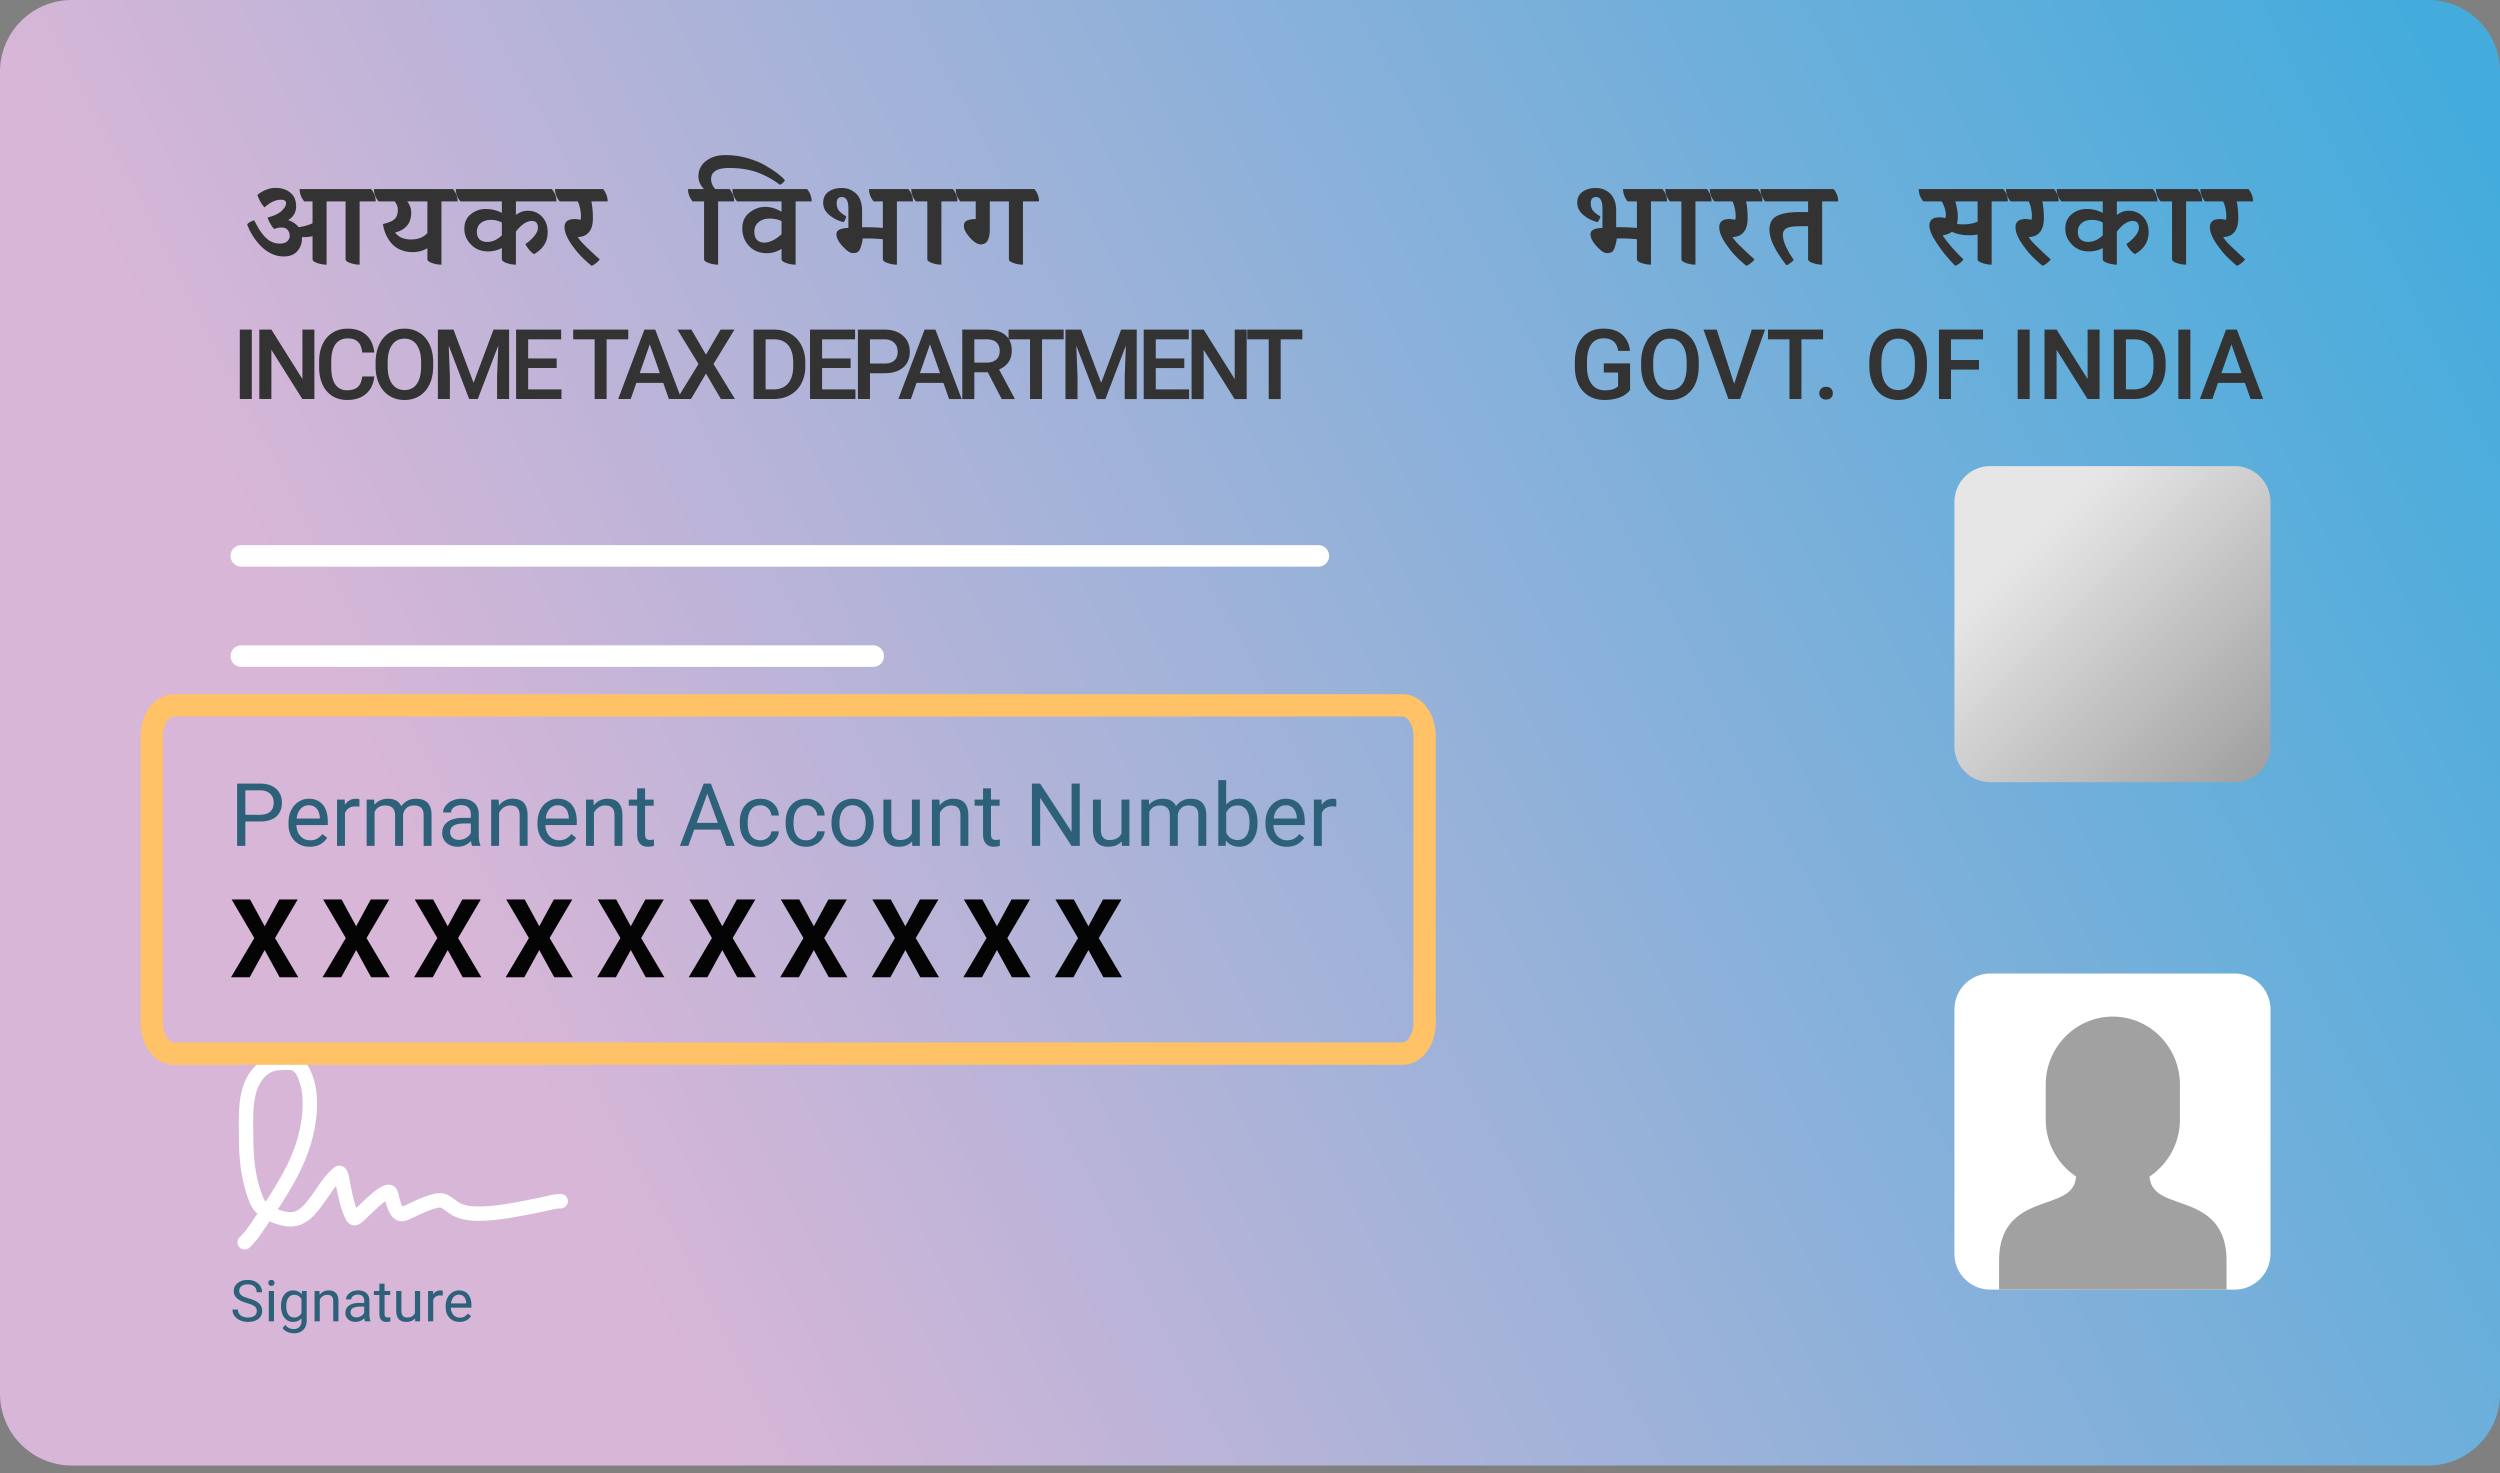<svg width="280" height="165" fill="none" xmlns="http://www.w3.org/2000/svg"><rect width="100%" height="100%" fill="#808080" stroke="none"/><g clip-path="url(#a)"><path d="M0 8.046A8.046 8.046 0 0 1 8.046 0h263.909A8.046 8.046 0 0 1 280 8.046V156.09a8.046 8.046 0 0 1-8.045 8.047H8.046A8.046 8.046 0 0 1 0 156.091V8.046z" fill="url(#b)"/><path d="M147.687 61.055H26.997a1.207 1.207 0 0 0 0 2.413h120.69a1.207 1.207 0 0 0 0-2.413zM97.801 72.277H26.996a1.207 1.207 0 0 0 0 2.413h70.805a1.206 1.206 0 1 0 0-2.413z" fill="#fff"/><path d="M149.662 90.353a2.672 2.672 0 0 0-.435-.035c-.581 0-.977.248-1.184.744v3.678h-.886v-5.183h.861l.016.599c.29-.463.703-.695 1.236-.695.173 0 .303.022.392.067v.825z" fill="#2D6079"/><path d="M218.895 56.226c0-2.222 1.8-4.023 4.022-4.023h27.356a4.023 4.023 0 0 1 4.023 4.023v27.356a4.022 4.022 0 0 1-4.023 4.023h-27.356a4.022 4.022 0 0 1-4.022-4.023V56.226z" fill="url(#c)"/><path d="M218.895 113.057c0-2.221 1.8-4.022 4.022-4.022h27.356a4.023 4.023 0 0 1 4.023 4.022v27.357a4.022 4.022 0 0 1-4.023 4.023h-27.356a4.021 4.021 0 0 1-4.022-4.023v-27.357z" fill="#fff"/><path d="M237.381 114.84h-2.623l-2.623 1.124-1.498 2.248-.75 2.622v4.121l.375 2.997 1.498 2.247 1.5 1.125v1.498l-2.249 1.873-3.371 1.499-1.874 1.124-1.124 2.622v3.747h23.977l.375-1.874-.749-2.622-.749-1.873-2.248-1.499-3.372-1.498-1.498-1.124v-1.498l.749-1.124 1.498-2.623.75-2.622.375-3.747-1.874-4.496-2.248-1.873-2.247-.374z" fill="#A1A1A1"/><path fill-rule="evenodd" clip-rule="evenodd" d="M229.12 121.496c0-4.218 3.365-7.637 7.515-7.637 4.151 0 7.516 3.419 7.516 7.637v3.882a7.663 7.663 0 0 1-3.404 6.393c.053.581.225.992.456 1.308.549.753 1.538 1.127 2.883 1.6l.057.02c1.118.393 2.437.857 3.459 1.798 1.086.997 1.771 2.462 1.771 4.708v3.23h-25.475v-3.23c0-2.246.686-3.711 1.771-4.708 1.022-.941 2.341-1.405 3.459-1.798l.058-.02c1.334-.47 2.319-.841 2.871-1.583l.011-.017c.231-.316.403-.727.455-1.308a7.66 7.66 0 0 1-3.403-6.393v-3.882zm-3.842 21.441h22.715v-1.732c0-1.921-.569-2.982-1.317-3.669-.794-.731-1.859-1.115-3.042-1.532l-.102-.035c-1.203-.424-2.608-.918-3.438-2.054-.48-.658-.743-1.483-.743-2.526v-.405l.345-.202a6.252 6.252 0 0 0 3.075-5.404v-3.882c0-3.443-2.747-6.233-6.136-6.233-3.388 0-6.135 2.79-6.135 6.233v3.882a6.25 6.25 0 0 0 3.075 5.404l.346.202-.001.405c0 .743-.134 1.376-.383 1.916l.055.042-.415.568c-.83 1.136-2.234 1.63-3.438 2.054l-.102.035c-1.184.417-2.248.801-3.042 1.532-.748.687-1.317 1.748-1.317 3.669v1.732z" fill="#A1A1A1"/><path d="M27.668 145.95c-.517-.148-.895-.33-1.131-.546a1.058 1.058 0 0 1-.352-.805c0-.361.143-.658.43-.893.29-.237.664-.354 1.125-.354.315 0 .594.06.84.181.247.122.438.29.572.504.136.214.204.447.204.7h-.607c0-.276-.088-.494-.264-.65-.176-.159-.424-.239-.745-.239-.297 0-.53.066-.697.197a.655.655 0 0 0-.249.544c0 .187.079.346.236.476.16.127.429.244.808.351.381.107.679.226.892.356.216.127.376.278.478.45.105.17.157.373.157.605 0 .371-.144.669-.433.893-.29.222-.676.333-1.16.333-.314 0-.608-.059-.88-.178a1.513 1.513 0 0 1-.632-.498 1.212 1.212 0 0 1-.22-.713h.607c0 .276.101.496.305.657.205.159.478.239.82.239.318 0 .562-.065.732-.195a.634.634 0 0 0 .255-.532c0-.223-.079-.397-.236-.518-.157-.123-.442-.246-.855-.365zM30.684 147.99h-.581v-3.401h.58v3.401zm-.629-4.302c0-.095.028-.174.085-.239.059-.066.145-.097.258-.097.113 0 .199.031.258.097a.343.343 0 0 1 .088.239c0 .093-.03.172-.088.236-.059.062-.145.094-.258.094-.113 0-.2-.032-.258-.094a.343.343 0 0 1-.085-.236zM31.477 146.261c0-.529.122-.95.367-1.263.246-.313.57-.471.975-.471.415 0 .738.146.97.44l.03-.377h.53v3.319c0 .44-.13.786-.392 1.041-.26.253-.61.379-1.05.379a1.73 1.73 0 0 1-.72-.157 1.235 1.235 0 0 1-.538-.43l.302-.349c.25.309.554.462.915.462.282 0 .503-.08.66-.239.159-.159.239-.384.239-.672v-.294c-.233.269-.55.403-.952.403-.399 0-.721-.16-.969-.48-.245-.321-.367-.758-.367-1.312zm.584.067c0 .383.079.685.236.905a.768.768 0 0 0 .66.326c.367 0 .636-.165.808-.498v-1.554c-.178-.324-.446-.486-.802-.486a.771.771 0 0 0-.663.329c-.16.221-.239.547-.239.978zM35.78 144.59l.02.427c.259-.326.599-.49 1.017-.49.72 0 1.082.406 1.088 1.216v2.248h-.582v-2.25c-.002-.246-.058-.428-.17-.544-.108-.118-.279-.176-.512-.176a.837.837 0 0 0-.496.151c-.143.1-.254.232-.333.396v2.423h-.582v-3.401h.55zM40.881 147.991a1.222 1.222 0 0 1-.081-.359c-.27.281-.594.421-.969.421-.335 0-.61-.093-.826-.282a.926.926 0 0 1-.32-.724c0-.353.133-.628.401-.822.27-.198.65-.296 1.139-.296h.565v-.267a.65.65 0 0 0-.182-.485c-.122-.12-.301-.182-.538-.182a.853.853 0 0 0-.522.157c-.14.105-.21.233-.21.381h-.585a.8.8 0 0 1 .18-.491c.121-.159.285-.285.49-.377.207-.092.434-.138.682-.138.392 0 .699.099.92.295.223.195.338.464.346.808v1.566c0 .312.04.56.12.744v.051h-.61zm-.965-.444c.183 0 .355-.047.519-.141a.861.861 0 0 0 .355-.367v-.698h-.456c-.712 0-1.068.208-1.068.625 0 .182.06.325.182.428a.704.704 0 0 0 .468.153zM43.07 143.77v.824h.636v.449h-.635v2.109c0 .136.028.239.085.308.056.067.153.101.29.101.066 0 .158-.013.276-.038v.471a1.681 1.681 0 0 1-.447.063c-.26 0-.455-.079-.587-.236-.133-.156-.198-.38-.198-.669v-2.109h-.62v-.449h.62v-.824h.58zM46.488 147.654c-.226.266-.558.399-.996.399-.363 0-.64-.104-.83-.314-.189-.212-.284-.524-.286-.937v-2.212h.582v2.197c0 .516.21.774.628.774.444 0 .74-.166.886-.498v-2.473h.582v3.4H46.5l-.013-.336zM49.585 145.112a1.695 1.695 0 0 0-.286-.022c-.381 0-.64.162-.776.487v2.414h-.581v-3.401h.565l.01.393a.903.903 0 0 1 .81-.456c.113 0 .2.015.258.045v.54zM51.472 148.053c-.46 0-.836-.15-1.125-.452-.29-.304-.434-.71-.434-1.216v-.108c0-.336.064-.637.192-.901.13-.267.31-.473.54-.623a1.36 1.36 0 0 1 .755-.226c.442 0 .786.145 1.03.438.246.291.368.707.368 1.25v.242h-2.303c.008.335.105.606.292.814a.931.931 0 0 0 .716.308c.206 0 .38-.042.522-.125.143-.084.267-.195.375-.334l.355.276c-.285.439-.713.657-1.283.657zm-.072-3.048a.776.776 0 0 0-.591.257c-.16.17-.258.41-.295.717h1.703v-.043c-.017-.296-.096-.524-.239-.685-.142-.165-.335-.246-.578-.246z" fill="#2D6079"/><path fill-rule="evenodd" clip-rule="evenodd" d="M28.448 119.555c1.165-1.26 2.468-1.332 3.733-1.332.713 0 1.334.172 1.84.619.474.42.756 1.005.982 1.623l-.756.276.756-.276c.618 1.689.578 3.646.341 5.276-.362 2.492-1.241 4.631-2.415 6.735a45.637 45.637 0 0 1-1.814 2.963c.386.147.78.248 1.115.3.59.091 1.045-.09 1.5-.478.473-.403.884-.974 1.365-1.643l.075-.104a28.1 28.1 0 0 0 .365-.525c.2-.29.418-.607.618-.873.36-.483.787-.985 1.31-1.375a.908.908 0 0 1 .42-.176.878.878 0 0 1 .501.076c.252.117.384.319.438.409.12.199.186.441.226.599.044.18.077.363.099.498l.027.17.006.043c.057.255.11.505.163.751.165.782.32 1.518.574 2.175a46.822 46.822 0 0 0 .248-.241 32.11 32.11 0 0 1 1.224-1.141c.427-.373.907-.759 1.329-.985.195-.104.488-.237.81-.236.18 0 .4.043.606.187.207.145.328.344.39.532.061.178.12.409.174.62l.048.184c.074.281.148.531.235.731.042.096.079.161.105.2.24-.104.496-.226.763-.352.602-.287 1.26-.599 1.91-.816l.072-.023c.227-.078.566-.192.91-.256.367-.067.899-.11 1.39.137.303.153.571.355.777.509l.014.011c.23.172.392.293.56.381.869.451 1.995.435 3.204.354 1.545-.105 3.063-.408 4.637-.724.365-.073.733-.147 1.105-.219.206-.04.388-.083.588-.131.15-.035.31-.073.498-.114a6.03 6.03 0 0 1 1.288-.163.804.804 0 1 1 0 1.609c-.281 0-.59.049-.946.126-.119.026-.258.059-.406.093a18.43 18.43 0 0 1-.716.16 229.1 229.1 0 0 0-1.053.209c-1.58.318-3.227.648-4.888.759-1.158.077-2.729.156-4.053-.532a5.424 5.424 0 0 1-.758-.502c-.01-.006-.018-.014-.027-.02a3.768 3.768 0 0 0-.55-.369c-.012-.007-.11-.039-.372.009a5.295 5.295 0 0 0-.696.199c-.022.009-.044.015-.067.024-.564.188-1.062.426-1.606.685-.304.145-.623.296-.977.451-.502.218-1.024.196-1.463-.106-.371-.254-.586-.644-.718-.948a6.754 6.754 0 0 1-.337-1.044 9.866 9.866 0 0 0-.722.582c-.406.355-.818.75-1.161 1.083l-.141.138-.308.298c-.109.103-.24.227-.34.301a1.874 1.874 0 0 1-.333.204c-.133.061-.35.134-.61.092a1.018 1.018 0 0 1-.59-.323 1.631 1.631 0 0 1-.246-.367c-.51-.991-.76-2.186-.972-3.197l-.11-.517a9.85 9.85 0 0 0-.195.252c-.2.266-.365.508-.536.759-.133.194-.27.394-.43.615l-.106.149c-.446.621-.967 1.347-1.594 1.882-.718.612-1.628 1.023-2.79.844a7.153 7.153 0 0 1-1.795-.533c-.118.171-.238.353-.363.539-.53.796-1.129 1.697-1.878 2.396a.804.804 0 1 1-1.098-1.176c.599-.559 1.054-1.241 1.563-2.003.134-.203.272-.41.418-.622a3.203 3.203 0 0 1-.835-1.168c-1.005-2.493-1.238-4.914-1.238-7.533 0-.235-.002-.483-.005-.739-.01-.984-.021-2.084.108-3.13.166-1.335.571-2.708 1.586-3.805zm1.306 15.023a44.125 44.125 0 0 0 1.77-2.886c1.11-1.993 1.903-3.943 2.227-6.183.22-1.517.226-3.165-.26-4.491-.202-.555-.373-.827-.536-.97-.13-.116-.329-.215-.774-.215-1.197 0-1.877.086-2.551.815-.694.75-1.026 1.743-1.17 2.91-.116.928-.107 1.886-.097 2.857.003.27.006.542.006.814 0 2.523.225 4.71 1.12 6.932.058.142.146.282.265.417z" fill="#fff"/><path d="M28.203 44.69h-1.346v-7.775h1.346v7.776zm7.008 0H33.86l-3.466-5.516v5.517h-1.35v-7.776h1.35l3.477 5.538v-5.538h1.34v7.776zm6.71-2.53c-.08.829-.385 1.477-.92 1.943-.533.463-1.244.694-2.13.694-.62 0-1.166-.146-1.64-.437a2.92 2.92 0 0 1-1.089-1.255c-.256-.542-.39-1.17-.4-1.886v-.726c0-.733.13-1.379.39-1.938a2.94 2.94 0 0 1 1.116-1.292c.487-.303 1.05-.454 1.687-.454.858 0 1.549.233 2.072.699.523.466.828 1.125.913 1.976h-1.346c-.064-.56-.227-.961-.49-1.207-.26-.249-.643-.374-1.149-.374-.587 0-1.04.216-1.356.647-.314.427-.474 1.055-.48 1.885v.689c0 .84.149 1.48.448 1.922.302.442.744.662 1.324.662.53 0 .93-.12 1.196-.358.267-.238.436-.635.508-1.19h1.345zm6.596-1.154c0 .762-.131 1.431-.395 2.008-.263.573-.64 1.014-1.132 1.324-.488.306-1.05.46-1.688.46-.63 0-1.192-.154-1.687-.46-.491-.31-.872-.75-1.143-1.32-.267-.568-.402-1.225-.406-1.97v-.437c0-.759.134-1.428.401-2.008.27-.58.65-1.023 1.137-1.33.492-.31 1.054-.464 1.688-.464.633 0 1.194.153 1.682.459.491.302.87.74 1.137 1.313.268.57.403 1.234.407 1.992v.433zm-1.35-.406c0-.861-.165-1.522-.492-1.98-.324-.46-.785-.69-1.383-.69-.584 0-1.041.23-1.373.69-.327.455-.494 1.101-.502 1.938v.448c0 .854.166 1.515.497 1.981.335.467.798.7 1.389.7.598 0 1.057-.228 1.377-.684.324-.456.486-1.121.486-1.997V40.6zm3.627-3.685 2.243 5.96 2.238-5.96h1.746v7.776h-1.346v-2.563l.133-3.429-2.296 5.992h-.966l-2.291-5.986.133 3.423v2.563h-1.346v-7.776h1.752zm11.553 4.304h-3.193v2.393h3.732v1.079h-5.083v-7.776h5.046v1.09h-3.695v2.146h3.193v1.068zm8.02-3.214h-2.425v6.686h-1.34v-6.686h-2.403v-1.09h6.168v1.09zm3.916 4.875h-3.012l-.63 1.81h-1.404l2.937-7.775h1.212l2.942 7.776h-1.41l-.635-1.81zm-2.633-1.09h2.254l-1.127-3.224-1.127 3.225zm7.42-2.066 1.634-2.809h1.559l-2.35 3.856 2.404 3.92H80.74l-1.671-2.852-1.677 2.852h-1.57l2.408-3.92-2.354-3.856h1.559l1.634 2.81zm5.328 4.967v-7.776h2.296c.687 0 1.296.153 1.827.46.534.306.947.74 1.238 1.303.292.562.438 1.207.438 1.933V41c0 .737-.147 1.385-.443 1.944-.291.558-.71.99-1.255 1.292-.54.302-1.162.454-1.863.454h-2.238zm1.35-6.686v5.607h.882c.709 0 1.252-.22 1.629-.662.381-.445.575-1.083.582-1.912v-.433c0-.843-.183-1.488-.55-1.933-.367-.445-.899-.667-1.597-.667h-.945zm9.52 3.214h-3.194v2.393h3.733v1.079h-5.084v-7.776h5.046v1.09h-3.695v2.146h3.193v1.068zm2.17.583v2.889h-1.351v-7.776h2.974c.869 0 1.557.227 2.066.679.513.451.77 1.05.77 1.794 0 .762-.251 1.355-.753 1.778-.499.424-1.199.636-2.099.636h-1.608zm0-1.085h1.623c.48 0 .847-.112 1.1-.336.253-.227.379-.555.379-.983 0-.42-.128-.754-.384-1.004-.257-.252-.61-.382-1.058-.389h-1.66v2.712zm8.225 2.163h-3.011l-.631 1.81h-1.404l2.937-7.775h1.212l2.943 7.776h-1.411l-.635-1.81zm-2.632-1.09h2.253l-1.127-3.224-1.126 3.225zm7.601-.095h-1.506v2.996h-1.351v-7.776h2.734c.897 0 1.59.202 2.077.604.488.403.731.984.731 1.746 0 .52-.126.956-.378 1.309-.25.348-.599.617-1.047.806l1.746 3.241v.07h-1.447l-1.559-2.996zm-1.506-1.084h1.388c.456 0 .812-.114 1.068-.342.256-.231.385-.546.385-.945 0-.417-.119-.739-.358-.967-.235-.228-.588-.345-1.057-.352h-1.426v2.606zm10.004-2.606h-2.424v6.686h-1.34v-6.686h-2.404v-1.09h6.168v1.09zm1.956-1.09 2.244 5.96 2.238-5.96h1.745v7.776h-1.345v-2.563l.133-3.429-2.297 5.992h-.965l-2.292-5.986.134 3.423v2.563h-1.346v-7.776h1.751zm11.553 4.304h-3.193v2.393h3.733v1.079h-5.084v-7.776h5.046v1.09h-3.695v2.146h3.193v1.068zm6.988 3.472h-1.351l-3.466-5.517v5.517h-1.352v-7.776h1.352l3.477 5.538v-5.538h1.34v7.776zm6.233-6.686h-2.424v6.686h-1.341v-6.686h-2.402v-1.09h6.167v1.09zM186.707 22.555h-1.798v7.086c-.35 0-.7-.06-1.05-.183-.35-.123-.525-.263-.525-.42v-2.244c-.892-.079-1.645-.105-2.257-.079a4.343 4.343 0 0 1-.21.945c-.096.297-.21.485-.341.564-.088.061-.223.1-.407.118-.183.009-.323-.008-.42-.052-.245-.096-.569-.368-.97-.814-.395-.455-.591-.87-.591-1.247 0-.21.096-.371.288-.485.192-.123.542-.197 1.05-.223v-2.218c-.008-.823-.249-1.234-.722-1.234-.394 0-.59.236-.59.709 0 .35.095.634.288.853.202.218.464.42.787.604-.078.314-.183.529-.314.643a3.833 3.833 0 0 1-1.576-.788c-.463-.385-.695-.844-.695-1.378 0-.542.197-.953.591-1.233.394-.28.871-.42 1.431-.42.471 0 .852.083 1.141.249.298.166.52.346.67.538.349.42.524 1.02.524 1.798v1.811c.376-.026 1.151-.004 2.323.066v-2.966h-1.037c-.341-.42-.512-.88-.512-1.378h4.41c.342.42.512.879.512 1.378zm4.981 0h-1.798v7.086c-.35 0-.7-.06-1.05-.183-.35-.123-.524-.263-.524-.42v-6.483h-1.286c-.341-.42-.512-.88-.512-1.378h4.659c.341.42.511.879.511 1.378zm5.7 0h-1.825c.114.56.171 1.19.171 1.89s-.153 1.224-.46 1.574c-.297.35-.708.525-1.233.525.149.254.376.534.683.84.315.306.547.53.695.67.49.463.849.791 1.076.984-.07.131-.205.275-.406.433-.202.157-.368.258-.499.302a15.452 15.452 0 0 1-1.181-1.076c-.42-.43-.836-.958-1.247-1.588-.403-.639-.604-1.19-.604-1.654 0-.612.377-.919 1.128-.919.237 0 .447.03.63.092.053-.079.079-.2.079-.367 0-.613-.118-1.181-.354-1.706h-2.035c-.34-.42-.51-.88-.51-1.378h5.38c.341.42.512.879.512 1.378zm8.491 0h-1.798v7.086c-.35 0-.7-.06-1.05-.183-.35-.123-.526-.263-.526-.42v-3.701h-.891c-.719 0-1.221.074-1.51.223-.28.149-.42.402-.42.761 0 .683.407 1.614 1.22 2.796a2.183 2.183 0 0 1-.407.354c-.183.14-.323.219-.42.236-1.268-1.627-1.902-2.953-1.902-3.976 0-.727.275-1.238.826-1.536.56-.297 1.44-.446 2.638-.446h.866v-1.194h-4.816c-.342-.42-.512-.88-.512-1.378h8.19c.341.42.512.879.512 1.378zm18.997 0h-1.812v7.086c-.35 0-.7-.06-1.048-.183-.35-.123-.526-.263-.526-.42v-2.782a4.034 4.034 0 0 1-.932.091c-.752 0-1.404-.127-1.955-.38-.263.201-.604.328-1.024.38.184.315.52.757 1.01 1.326.499.56.937 1.015 1.313 1.365-.07.131-.205.275-.406.433-.202.157-.369.258-.499.302a15.752 15.752 0 0 1-2.441-3.124c-.306-.55-.46-1.015-.46-1.39 0-.613.376-.92 1.129-.92.236 0 .446.031.63.092.053-.078.078-.2.078-.367 0-.446-.153-.95-.459-1.51h-2.061c-.341-.42-.512-.878-.512-1.377h9.463c.341.42.512.879.512 1.378zm-3.386 0h-2.493c.183.69.275 1.233.275 1.627 0 .385-.031.683-.092.892.201.035.433.053.696.053a4.31 4.31 0 0 0 1.614-.289v-2.283zm9.074 0h-1.824c.113.56.171 1.19.171 1.89s-.153 1.224-.459 1.574c-.297.35-.709.525-1.234.525.148.254.377.534.682.84.315.306.547.53.696.67.49.463.848.791 1.077.984-.07.131-.207.275-.408.433-.202.157-.367.258-.499.302a15.452 15.452 0 0 1-1.181-1.076 10.461 10.461 0 0 1-1.247-1.588c-.401-.639-.603-1.19-.603-1.654 0-.612.376-.919 1.129-.919.236 0 .446.03.63.092.052-.079.079-.2.079-.367 0-.613-.118-1.181-.355-1.706h-2.034c-.341-.42-.512-.88-.512-1.378h5.381c.34.42.511.879.511 1.378zm6.522 0v1.522c.42-.315.853-.472 1.3-.472.673 0 1.215.223 1.627.669.42.437.63 1.02.63 1.745 0 1.05-.509 1.864-1.523 2.441-.367-.218-.691-.595-.971-1.128.358-.236.682-.525.971-.867.289-.35.434-.664.434-.944 0-.517-.229-.775-.683-.775-.577 0-1.173.398-1.785 1.195v3.7c-.35 0-.7-.06-1.05-.183-.35-.123-.525-.263-.525-.42v-1.26c-.463.254-.984.38-1.561.38-.753 0-1.383-.253-1.89-.76-.499-.508-.748-1.103-.748-1.785 0-.683.236-1.22.709-1.615a2.588 2.588 0 0 1 1.692-.59 3.82 3.82 0 0 1 1.798.433v-1.286h-4.646c-.341-.42-.512-.88-.512-1.378h10.761c.342.42.513.879.513 1.378h-4.541zm-1.575 2.362a2.646 2.646 0 0 0-1.247-.289c-.464 0-.84.123-1.128.368-.28.236-.42.555-.42.958 0 .402.109.695.328.879.218.175.49.263.814.263.594 0 1.146-.245 1.653-.736v-1.443zm11.13-2.362h-1.798v7.086c-.35 0-.7-.06-1.05-.183-.35-.123-.526-.263-.526-.42v-6.483h-1.286c-.341-.42-.512-.88-.512-1.378h4.66c.341.42.512.879.512 1.378zm5.698 0h-1.824c.113.56.17 1.19.17 1.89s-.152 1.224-.459 1.574c-.298.35-.709.525-1.233.525.148.254.375.534.682.84.315.306.547.53.695.67.49.463.849.791 1.076.984-.07.131-.205.275-.406.433-.202.157-.367.258-.499.302a15.452 15.452 0 0 1-1.181-1.076c-.42-.43-.835-.958-1.247-1.588-.403-.639-.604-1.19-.604-1.654 0-.612.377-.919 1.129-.919.237 0 .447.03.63.092.052-.079.078-.2.078-.367 0-.613-.118-1.181-.353-1.706h-2.035c-.341-.42-.511-.88-.511-1.378h5.38c.341.42.512.879.512 1.378zM42.078 22.555h-1.799v7.087c-.35 0-.7-.061-1.05-.184-.35-.122-.524-.262-.524-.42v-6.483h-2.127v7.087c-.35 0-.7-.061-1.05-.184-.35-.122-.524-.262-.524-.42v-2.585c-.28.07-.6.105-.958.105h-.223v.118c0 .577-.175 1.063-.525 1.457-.342.393-.849.59-1.523.59-.472 0-.931-.105-1.378-.315a4.092 4.092 0 0 1-1.168-.84 6.752 6.752 0 0 1-1.548-2.44c.192-.22.459-.368.8-.447.411.857.84 1.505 1.286 1.942.447.438.967.656 1.562.656.376 0 .656-.083.84-.249a.813.813 0 0 0 .276-.63.959.959 0 0 0-.224-.643c-.148-.184-.376-.276-.682-.276-.306 0-.573.057-.8.171-.14-.105-.294-.302-.46-.59-.166-.298-.267-.534-.302-.71.7-.165 1.216-.406 1.549-.72.341-.316.512-.609.512-.88 0-.254-.193-.38-.578-.38-.595 0-1.203.284-1.824.852-.149-.131-.31-.35-.485-.656-.175-.315-.28-.564-.316-.748.665-.516 1.34-.774 2.022-.774.682 0 1.238.18 1.666.538.429.35.643.857.643 1.522s-.297 1.181-.892 1.549c.508.166.897.428 1.168.787a5.44 5.44 0 0 0 1.562-.433v-2.454h-.932c-.341-.42-.512-.88-.512-1.378h8.006c.34.42.511.88.511 1.378zm9.174 0h-1.81v7.087c-.35 0-.7-.061-1.05-.184-.35-.122-.526-.262-.526-.42v-1.234a3.215 3.215 0 0 1-1.614.434c-.56 0-1.054-.101-1.483-.302a2.787 2.787 0 0 1-1.01-.788 4.182 4.182 0 0 1-.867-2.06c.63-.14 1.063-.324 1.3-.551.245-.228.367-.582.367-1.063 0-.306-.118-.613-.354-.919h-1.811c-.342-.42-.512-.88-.512-1.378h8.858c.342.42.512.88.512 1.378zm-3.386 0H45.61c.297.385.446.805.446 1.26 0 1.18-.603 1.925-1.811 2.23.394.517.989.775 1.785.775.805 0 1.417-.24 1.837-.722v-3.543zm9.916 0v1.522c.42-.315.853-.472 1.3-.472.673 0 1.215.223 1.627.67.42.437.63 1.019.63 1.745 0 1.05-.508 1.863-1.523 2.44-.367-.218-.691-.594-.971-1.128a4.54 4.54 0 0 0 .971-.866c.289-.35.433-.665.433-.945 0-.516-.227-.774-.682-.774-.578 0-1.173.398-1.785 1.194v3.7c-.35 0-.7-.06-1.05-.183-.35-.122-.525-.262-.525-.42v-1.26a3.2 3.2 0 0 1-1.562.38c-.752 0-1.382-.253-1.89-.76-.498-.508-.748-1.103-.748-1.785 0-.683.237-1.22.71-1.614a2.593 2.593 0 0 1 1.692-.591c.648 0 1.247.144 1.798.433v-1.286h-4.646c-.34-.42-.511-.88-.511-1.378h10.76c.342.42.513.88.513 1.378h-4.541zm-1.575 2.362a2.647 2.647 0 0 0-1.247-.289c-.463 0-.84.123-1.128.368-.28.236-.42.556-.42.958 0 .402.11.695.328.88.218.174.49.262.813.262.595 0 1.147-.245 1.654-.735v-1.444zm11.85-2.362h-1.823c.113.56.17 1.19.17 1.89s-.153 1.225-.46 1.575c-.297.35-.708.524-1.233.524.149.254.376.534.683.84.315.307.546.53.695.67.49.464.849.792 1.076.984-.07.131-.205.276-.407.433-.2.158-.367.258-.498.302a15.324 15.324 0 0 1-1.181-1.076c-.42-.429-.836-.958-1.247-1.588-.403-.639-.604-1.19-.604-1.654 0-.612.376-.918 1.129-.918.236 0 .446.03.63.091.052-.078.079-.2.079-.367a4.11 4.11 0 0 0-.355-1.706h-2.034c-.341-.42-.512-.88-.512-1.378h5.38c.342.42.513.88.513 1.378zm9-1.378h1.786c-.412-.429-.617-.906-.617-1.43 0-.718.284-1.291.853-1.72.569-.437 1.277-.656 2.126-.656.857 0 1.675.11 2.454.328.779.219 1.453.49 2.021.814 1.094.63 1.837 1.19 2.231 1.68-.096.175-.275.345-.538.512-.875-.648-1.758-1.125-2.65-1.431-.885-.306-1.904-.46-3.059-.46-1.347 0-2.02.416-2.02 1.247 0 .385.152.757.459 1.116h1.614c.341.42.512.88.512 1.378H80.43v7.087c-.35 0-.7-.061-1.05-.184-.35-.122-.525-.262-.525-.42v-6.483H77.57c-.341-.42-.512-.88-.512-1.378zm13.85 1.378h-1.799v7.087c-.35 0-.7-.061-1.05-.184-.35-.122-.525-.262-.525-.42V27.87a2.995 2.995 0 0 1-1.64.486c-.84 0-1.51-.272-2.008-.814-.499-.543-.748-1.194-.748-1.956 0-.76.267-1.351.8-1.771.543-.429 1.13-.643 1.759-.643.63 0 1.243.183 1.837.551v-1.168h-4.987c-.34-.42-.511-.88-.511-1.378h8.36c.34.42.511.88.511 1.378zm-3.374 2.205c-.385-.184-.83-.276-1.338-.276-.508 0-.919.131-1.234.394-.315.262-.472.612-.472 1.05 0 .437.105.756.315.958.218.192.48.288.787.288.306 0 .634-.087.984-.262.36-.184.678-.411.958-.682v-1.47zm14.718-2.205h-1.798v7.087c-.35 0-.7-.061-1.05-.184-.35-.122-.525-.262-.525-.42v-2.244c-.892-.079-1.645-.105-2.257-.079a4.35 4.35 0 0 1-.21.945c-.096.298-.21.486-.341.564-.088.062-.223.101-.407.119-.184.008-.324-.01-.42-.053-.245-.096-.569-.367-.971-.814-.394-.455-.59-.87-.59-1.246 0-.21.096-.372.288-.486.192-.122.543-.197 1.05-.223v-2.218c-.009-.822-.25-1.234-.722-1.234-.394 0-.59.237-.59.709 0 .35.096.634.288.853.202.219.464.42.788.604-.08.315-.184.53-.315.643a3.825 3.825 0 0 1-1.575-.788c-.464-.384-.696-.844-.696-1.378 0-.542.197-.953.59-1.233.395-.28.871-.42 1.431-.42.473 0 .853.083 1.142.25.298.165.52.345.67.537.35.42.524 1.02.524 1.798v1.811c.377-.026 1.151-.004 2.323.066v-2.966h-1.037c-.34-.42-.511-.88-.511-1.378h4.409c.341.42.512.88.512 1.378zm4.982 0h-1.798v7.087c-.35 0-.7-.061-1.05-.184-.35-.122-.525-.262-.525-.42v-6.483h-1.286c-.341-.42-.512-.88-.512-1.378h4.659c.341.42.512.88.512 1.378zm9.137 0h-1.798v7.087c-.35 0-.7-.061-1.05-.184-.35-.122-.525-.262-.525-.42v-6.483h-2.139v3.097c0 .788-.153 1.304-.459 1.549a.904.904 0 0 1-.565.17c-.358 0-.761-.253-1.207-.76-.446-.508-.669-.928-.669-1.26 0-.228.035-.381.105-.46.192-.236.599-.354 1.22-.354v-1.982h-1.732c-.341-.42-.512-.88-.512-1.378h8.819c.341.42.512.88.512 1.378zM182.569 43.681c-.28.367-.671.645-1.17.833-.498.189-1.064.283-1.698.283-.651 0-1.228-.147-1.729-.443a2.972 2.972 0 0 1-1.164-1.266c-.272-.551-.412-1.194-.423-1.927v-.609c0-1.175.281-2.091.844-2.75.562-.662 1.347-.993 2.355-.993.865 0 1.553.213 2.061.64.51.428.816 1.043.919 1.848h-1.324c-.15-.936-.693-1.405-1.629-1.405-.605 0-1.067.22-1.384.658-.313.434-.475 1.073-.485 1.916v.599c0 .84.176 1.493.528 1.96.356.462.85.694 1.48.694.69 0 1.182-.157 1.474-.47v-1.522h-1.603v-1.025h2.948v2.979zm7.69-2.675c0 .762-.132 1.431-.396 2.008a3 3 0 0 1-1.131 1.324c-.488.306-1.051.46-1.688.46-.63 0-1.193-.154-1.688-.46-.491-.31-.872-.75-1.142-1.32-.268-.568-.403-1.225-.406-1.97v-.437c0-.759.134-1.428.4-2.008.271-.58.65-1.023 1.137-1.33.493-.31 1.055-.464 1.689-.464.634 0 1.194.153 1.681.459.493.302.871.74 1.137 1.313.268.57.403 1.234.407 1.992v.433zm-1.351-.406c0-.862-.165-1.522-.491-1.98-.325-.46-.785-.69-1.383-.69-.585 0-1.042.23-1.373.69-.328.455-.495 1.101-.502 1.938v.448c0 .854.165 1.515.497 1.981.334.467.797.7 1.388.7.598 0 1.057-.228 1.378-.684.324-.456.486-1.121.486-1.997V40.6zm5.319 2.398 1.976-6.083h1.484l-2.798 7.776h-1.308l-2.788-7.776h1.479l1.955 6.083zm9.958-4.993h-2.424v6.685h-1.34v-6.685h-2.403v-1.09h6.167v1.09zm.332 5.318c.242 0 .428.07.561.209a.708.708 0 0 1 .198.512.7.7 0 0 1-.198.508c-.133.131-.319.197-.561.197-.231 0-.415-.066-.551-.197a.678.678 0 0 1-.202-.508.7.7 0 0 1 .198-.512c.131-.14.316-.209.555-.209zm11.299-2.317c0 .762-.131 1.431-.395 2.008-.263.573-.641 1.014-1.131 1.324-.489.306-1.052.46-1.689.46-.63 0-1.192-.154-1.687-.46-.492-.31-.872-.75-1.142-1.32-.268-.568-.403-1.225-.407-1.97v-.437c0-.759.134-1.428.4-2.008.272-.58.651-1.023 1.139-1.33.491-.31 1.054-.464 1.687-.464.634 0 1.194.153 1.683.459.49.302.869.74 1.137 1.313.266.57.401 1.234.405 1.992v.433zm-1.351-.406c0-.862-.163-1.522-.491-1.98-.324-.46-.785-.69-1.383-.69-.584 0-1.041.23-1.373.69-.326.455-.495 1.101-.501 1.938v.448c0 .854.165 1.515.496 1.981.334.467.797.7 1.388.7.599 0 1.059-.228 1.379-.684.323-.456.485-1.121.485-1.997V40.6zm7.177.796h-3.129v3.294h-1.351v-7.775h4.939v1.09h-3.588v2.312h3.129v1.079zm5.682 3.294h-1.346v-7.775h1.346v7.776zm7.828 0h-1.35l-3.466-5.516v5.517h-1.351v-7.776h1.351l3.476 5.538v-5.538h1.34v7.776zm1.598 0v-7.775h2.295c.688 0 1.296.153 1.826.46.534.306.948.74 1.239 1.303.293.562.439 1.206.439 1.933V41c0 .737-.149 1.385-.444 1.944-.292.558-.709.99-1.255 1.292-.54.302-1.161.453-1.863.453h-2.237zm1.351-6.685v5.607h.88c.709 0 1.252-.22 1.63-.662.379-.445.575-1.083.581-1.912v-.433c0-.844-.183-1.488-.55-1.933-.366-.445-.899-.667-1.597-.667h-.944zm7.22 6.685h-1.346v-7.775h1.346v7.776zm6.108-1.81h-3.011l-.63 1.81h-1.405l2.936-7.775h1.213l2.943 7.776h-1.41l-.636-1.81zm-2.633-1.09h2.255l-1.128-3.224-1.127 3.225z" fill="#333"/><path d="M27.477 92.007v2.73h-.92v-6.975h2.573c.763 0 1.36.195 1.792.584.434.39.651.905.651 1.548 0 .676-.212 1.2-.637 1.567-.421.363-1.027.546-1.816.546h-1.643zm0-.753h1.653c.492 0 .869-.115 1.13-.345.263-.233.393-.568.393-1.006 0-.416-.13-.747-.392-.997-.262-.249-.622-.378-1.078-.388h-1.706v2.736zM34.69 94.837c-.702 0-1.274-.23-1.715-.69-.44-.464-.662-1.082-.662-1.854v-.164c0-.514.098-.972.293-1.374.198-.406.473-.723.824-.949.355-.23.738-.345 1.15-.345.674 0 1.198.222 1.572.667.373.443.56 1.08.56 1.906v.37H33.2c.013.51.161.924.446 1.24.287.313.651.47 1.092.47.313 0 .578-.065.795-.193.218-.127.408-.296.57-.508l.542.422c-.434.668-1.086 1.002-1.955 1.002zm-.11-4.648c-.358 0-.658.13-.9.393-.243.26-.394.623-.451 1.092h2.597v-.066c-.026-.451-.147-.8-.364-1.046-.217-.248-.512-.373-.882-.373zM40.252 90.353a2.688 2.688 0 0 0-.436-.035c-.581 0-.976.248-1.183.744v3.678h-.887v-5.183h.863l.014.599c.291-.463.703-.695 1.236-.695.173 0 .304.022.393.067v.825zM41.904 89.557l.024.576c.38-.449.893-.672 1.538-.672.726 0 1.22.278 1.481.834.172-.25.396-.45.67-.603.279-.154.606-.231.983-.231 1.137 0 1.715.602 1.734 1.806v3.473h-.886v-3.42c0-.37-.085-.647-.254-.829-.17-.185-.454-.278-.853-.278-.328 0-.602.099-.819.297-.217.195-.344.459-.378.79v3.44h-.892v-3.395c0-.755-.369-1.132-1.107-1.132-.581 0-.979.248-1.193.743v3.784h-.886v-5.183h.838zM52.874 94.74c-.05-.102-.092-.283-.124-.545-.413.428-.904.642-1.476.642-.511 0-.932-.145-1.26-.432a1.41 1.41 0 0 1-.49-1.101c0-.54.205-.958.614-1.255.412-.301.99-.451 1.735-.451h.862v-.407c0-.31-.093-.556-.278-.739-.185-.184-.458-.278-.819-.278-.317 0-.582.08-.796.241-.214.159-.32.353-.32.58h-.892c0-.26.091-.509.273-.748.186-.243.435-.435.748-.575a2.52 2.52 0 0 1 1.04-.211c.597 0 1.065.15 1.404.45.338.297.514.708.526 1.231v2.386c0 .477.061.855.182 1.136v.076h-.93zm-1.47-.675c.277 0 .54-.071.79-.215a1.3 1.3 0 0 0 .541-.561v-1.064h-.695c-1.086 0-1.628.318-1.628.955 0 .277.092.494.277.65.185.158.423.235.715.235zM55.851 89.557l.029.65a1.892 1.892 0 0 1 1.552-.746c1.095 0 1.648.618 1.658 1.854v3.425h-.886v-3.43c-.003-.373-.09-.65-.26-.829-.165-.179-.425-.268-.78-.268-.288 0-.54.077-.757.23a1.564 1.564 0 0 0-.508.603v3.694h-.886v-5.183h.838zM62.576 94.837c-.703 0-1.275-.23-1.715-.69-.44-.464-.661-1.082-.661-1.854v-.164c0-.514.097-.972.292-1.374.198-.406.473-.723.825-.949.354-.23.737-.345 1.15-.345.673 0 1.197.222 1.57.667.375.443.561 1.08.561 1.906v.37h-3.512c.013.51.161.924.446 1.24.287.313.651.47 1.092.47.313 0 .578-.065.796-.193.216-.127.407-.296.57-.508l.541.422c-.434.668-1.086 1.002-1.955 1.002zm-.11-4.648c-.358 0-.658.13-.9.393-.244.26-.394.623-.451 1.092h2.596v-.066c-.025-.451-.146-.8-.364-1.046-.217-.248-.51-.373-.88-.373zM66.473 89.557l.028.65a1.891 1.891 0 0 1 1.553-.746c1.096 0 1.648.618 1.658 1.854v3.425h-.887v-3.43c-.003-.373-.09-.65-.259-.829-.166-.179-.427-.268-.78-.268-.288 0-.54.077-.758.23a1.552 1.552 0 0 0-.507.603v3.694h-.886v-5.183h.838zM72.248 88.297v1.256h.968v.686h-.968v3.213c0 .21.043.365.13.47.085.103.232.153.44.153.102 0 .243-.019.422-.056v.718c-.233.064-.46.096-.68.096-.397 0-.695-.12-.897-.36-.2-.24-.301-.58-.301-1.02v-3.215h-.944v-.685h.944v-1.256h.886zM80.676 92.917h-2.923l-.656 1.82h-.948l2.663-6.975h.805l2.67 6.975h-.945l-.666-1.82zm-2.645-.756h2.372l-1.188-3.264-1.184 3.264zM85.168 94.114c.316 0 .592-.096.83-.288.235-.192.366-.432.392-.719h.838a1.61 1.61 0 0 1-.306.849 2.01 2.01 0 0 1-.758.64c-.313.162-.645.241-.996.241-.706 0-1.268-.235-1.687-.705-.416-.472-.622-1.118-.622-1.936v-.147c0-.505.092-.955.277-1.348.185-.391.451-.697.796-.915.348-.217.758-.325 1.23-.325.582 0 1.064.173 1.448.522.387.349.593.8.618 1.357h-.838a1.211 1.211 0 0 0-.384-.825 1.172 1.172 0 0 0-.843-.326c-.45 0-.8.164-1.049.489-.247.322-.37.79-.37 1.404v.168c0 .598.123 1.057.37 1.379.246.323.597.485 1.054.485zM90.303 94.114c.317 0 .593-.096.83-.288.236-.192.367-.432.392-.719h.839a1.61 1.61 0 0 1-.307.849 2.009 2.009 0 0 1-.757.64c-.313.162-.646.241-.997.241-.706 0-1.268-.235-1.686-.705-.415-.472-.623-1.118-.623-1.936v-.147c0-.505.093-.955.278-1.348.186-.391.45-.697.795-.915.349-.217.76-.325 1.231-.325.582 0 1.064.173 1.448.522.386.349.592.8.618 1.357h-.839a1.21 1.21 0 0 0-.383-.825 1.172 1.172 0 0 0-.844-.326c-.45 0-.8.164-1.048.489-.246.322-.37.79-.37 1.404v.168c0 .598.124 1.057.37 1.379.246.323.597.485 1.053.485zM93.13 92.101c0-.508.099-.965.296-1.37.202-.407.48-.72.834-.94a2.29 2.29 0 0 1 1.222-.33c.706 0 1.276.244 1.71.733.438.489.657 1.138.657 1.95v.063c0 .503-.098.958-.292 1.36-.192.4-.469.71-.83.934-.357.225-.77.336-1.236.336-.703 0-1.272-.244-1.71-.733-.435-.489-.652-1.136-.652-1.94V92.1zm.89.106c0 .575.133 1.036.398 1.384.269.349.626.523 1.073.523.45 0 .808-.177 1.074-.528.265-.355.397-.85.397-1.485 0-.57-.136-1.029-.407-1.38a1.278 1.278 0 0 0-1.073-.532c-.438 0-.79.175-1.059.522-.268.349-.403.846-.403 1.496zM102.158 94.225c-.344.407-.85.61-1.518.61-.552 0-.974-.16-1.265-.48-.288-.322-.433-.798-.436-1.427v-3.373h.887v3.349c0 .786.318 1.179.958 1.179.678 0 1.127-.253 1.351-.758v-3.77h.886v5.183h-.843l-.02-.513zM105.215 89.557l.029.65a1.89 1.89 0 0 1 1.552-.746c1.096 0 1.648.618 1.658 1.854v3.425h-.887v-3.43c-.003-.373-.089-.65-.259-.829-.165-.179-.426-.268-.78-.268-.288 0-.54.077-.757.23a1.55 1.55 0 0 0-.508.603v3.694h-.887v-5.183h.839zM110.989 88.297v1.256h.968v.686h-.968v3.213c0 .21.043.365.129.47.087.103.234.153.441.153.103 0 .243-.019.422-.056v.718c-.233.064-.46.096-.68.096-.396 0-.696-.12-.896-.36-.201-.24-.303-.58-.303-1.02v-3.215h-.943v-.685h.943v-1.256h.887zM120.935 94.737h-.925l-3.512-5.375v5.375h-.925v-6.975h.925l3.521 5.4v-5.4h.916v6.975zM125.632 94.225c-.345.407-.851.61-1.519.61-.553 0-.974-.16-1.265-.48-.288-.322-.434-.798-.437-1.427v-3.373h.887v3.349c0 .786.32 1.179.958 1.179.677 0 1.129-.253 1.352-.758v-3.77h.886v5.183h-.843l-.019-.513zM128.673 89.557l.025.576c.38-.449.892-.672 1.538-.672.724 0 1.219.278 1.481.834.17-.25.395-.45.67-.603.278-.154.604-.231.981-.231 1.139 0 1.717.602 1.736 1.806v3.473h-.887v-3.42c0-.37-.084-.647-.254-.829-.17-.185-.453-.278-.852-.278-.33 0-.602.099-.821.297-.216.195-.342.459-.378.79v3.44h-.89v-3.395c0-.755-.37-1.132-1.107-1.132-.582 0-.98.248-1.194.743v3.784h-.886v-5.183h.838zM140.837 92.204c0 .792-.183 1.428-.546 1.91-.365.481-.852.72-1.466.72-.655 0-1.161-.23-1.52-.695l-.041.599h-.816v-7.36h.887v2.746c.357-.445.851-.666 1.481-.666.628 0 1.122.238 1.48.715.36.475.541 1.127.541 1.954v.077zm-.888-.1c0-.605-.115-1.07-.348-1.4-.234-.329-.569-.493-1.006-.493-.585 0-1.005.271-1.26.814v2.242c.271.543.694.815 1.27.815.425 0 .755-.164.991-.494.237-.33.353-.823.353-1.485zM144.11 94.837c-.701 0-1.273-.23-1.714-.69-.441-.464-.662-1.082-.662-1.854v-.164c0-.514.097-.972.292-1.374.199-.406.473-.723.824-.949a2.08 2.08 0 0 1 1.15-.345c.675 0 1.199.222 1.572.667.374.443.561 1.08.561 1.906v.37h-3.512c.012.51.161.924.446 1.24.287.313.65.47 1.091.47.315 0 .58-.065.796-.193a1.98 1.98 0 0 0 .57-.508l.543.422c-.436.668-1.087 1.002-1.957 1.002zM144 90.19c-.357 0-.657.13-.9.393-.242.26-.392.623-.451 1.092h2.597v-.066c-.025-.451-.147-.8-.363-1.046-.219-.248-.511-.373-.883-.373z" fill="#2D6079"/><path d="m29.643 103.745 1.635-3.007h2.066l-2.54 4.324 2.606 4.395h-2.09l-1.677-3.052-1.677 3.052h-2.09l2.605-4.395-2.54-4.324h2.067l1.635 3.007zM39.891 103.745l1.635-3.007h2.067l-2.54 4.324 2.605 4.395h-2.09l-1.677-3.052-1.677 3.052h-2.09l2.605-4.395-2.539-4.324h2.066l1.635 3.007zM50.146 103.745l1.635-3.007h2.067l-2.54 4.324 2.605 4.395h-2.09l-1.677-3.052-1.677 3.052h-2.09l2.605-4.395-2.54-4.324h2.067l1.635 3.007zM60.398 103.745l1.634-3.007H64.1l-2.54 4.324 2.606 4.395h-2.09l-1.678-3.052-1.677 3.052h-2.09l2.605-4.395-2.54-4.324h2.067l1.636 3.007zM70.648 103.745l1.635-3.007h2.066l-2.54 4.324 2.606 4.395h-2.09l-1.677-3.052-1.677 3.052h-2.09l2.605-4.395-2.54-4.324h2.066l1.636 3.007zM80.898 103.745l1.636-3.007H84.6l-2.54 4.324 2.605 4.395h-2.09l-1.677-3.052-1.676 3.052h-2.09l2.604-4.395-2.539-4.324h2.067l1.634 3.007zM91.15 103.745l1.634-3.007h2.067l-2.54 4.324 2.605 4.395h-2.09l-1.677-3.052-1.677 3.052h-2.09l2.605-4.395-2.539-4.324h2.067l1.634 3.007zM101.4 103.745l1.634-3.007h2.067l-2.54 4.324 2.606 4.395h-2.091l-1.676-3.052-1.678 3.052h-2.09l2.605-4.395-2.539-4.324h2.067l1.635 3.007zM111.657 103.745l1.635-3.007h2.066l-2.54 4.324 2.607 4.395h-2.091l-1.677-3.052-1.677 3.052h-2.091l2.606-4.395-2.54-4.324h2.067l1.635 3.007zM121.902 103.745l1.636-3.007h2.066l-2.54 4.324 2.606 4.395h-2.09l-1.678-3.052-1.677 3.052h-2.09l2.606-4.395-2.541-4.324h2.067l1.635 3.007z" fill="#040404"/><path fill-rule="evenodd" clip-rule="evenodd" d="M18.74 80.738c-.279.387-.49.986-.49 1.704v32.124c0 .719.211 1.317.49 1.705.28.389.556.487.734.487h137.607c.178 0 .454-.098.734-.487.279-.388.49-.986.49-1.705V82.442c0-.718-.211-1.317-.49-1.704-.28-.39-.556-.488-.734-.488H19.474c-.178 0-.454.098-.734.488zm-2.03-1.46c.615-.856 1.576-1.528 2.764-1.528h137.607c1.188 0 2.149.672 2.764 1.528.617.859.96 1.981.96 3.164v32.124c0 1.183-.343 2.306-.96 3.164-.615.856-1.576 1.528-2.764 1.528H19.474c-1.188 0-2.149-.672-2.764-1.528-.617-.858-.96-1.981-.96-3.164V82.442c0-1.183.343-2.305.96-3.163z" fill="#FFC266"/></g><defs><linearGradient id="b" x1="280" y1="17.701" x2="2.011" y2="160.92" gradientUnits="userSpaceOnUse"><stop stop-color="#43ACDC"/><stop offset=".781" stop-color="#D8B6D7"/></linearGradient><linearGradient id="c" x1="258.191" y1="87.605" x2="229.515" y2="58.93" gradientUnits="userSpaceOnUse"><stop stop-color="#989898"/><stop offset="1" stop-color="#E6E6E6"/></linearGradient><clipPath id="a"><path fill="#fff" d="M0 0h280v164.561H0z"/></clipPath></defs></svg>